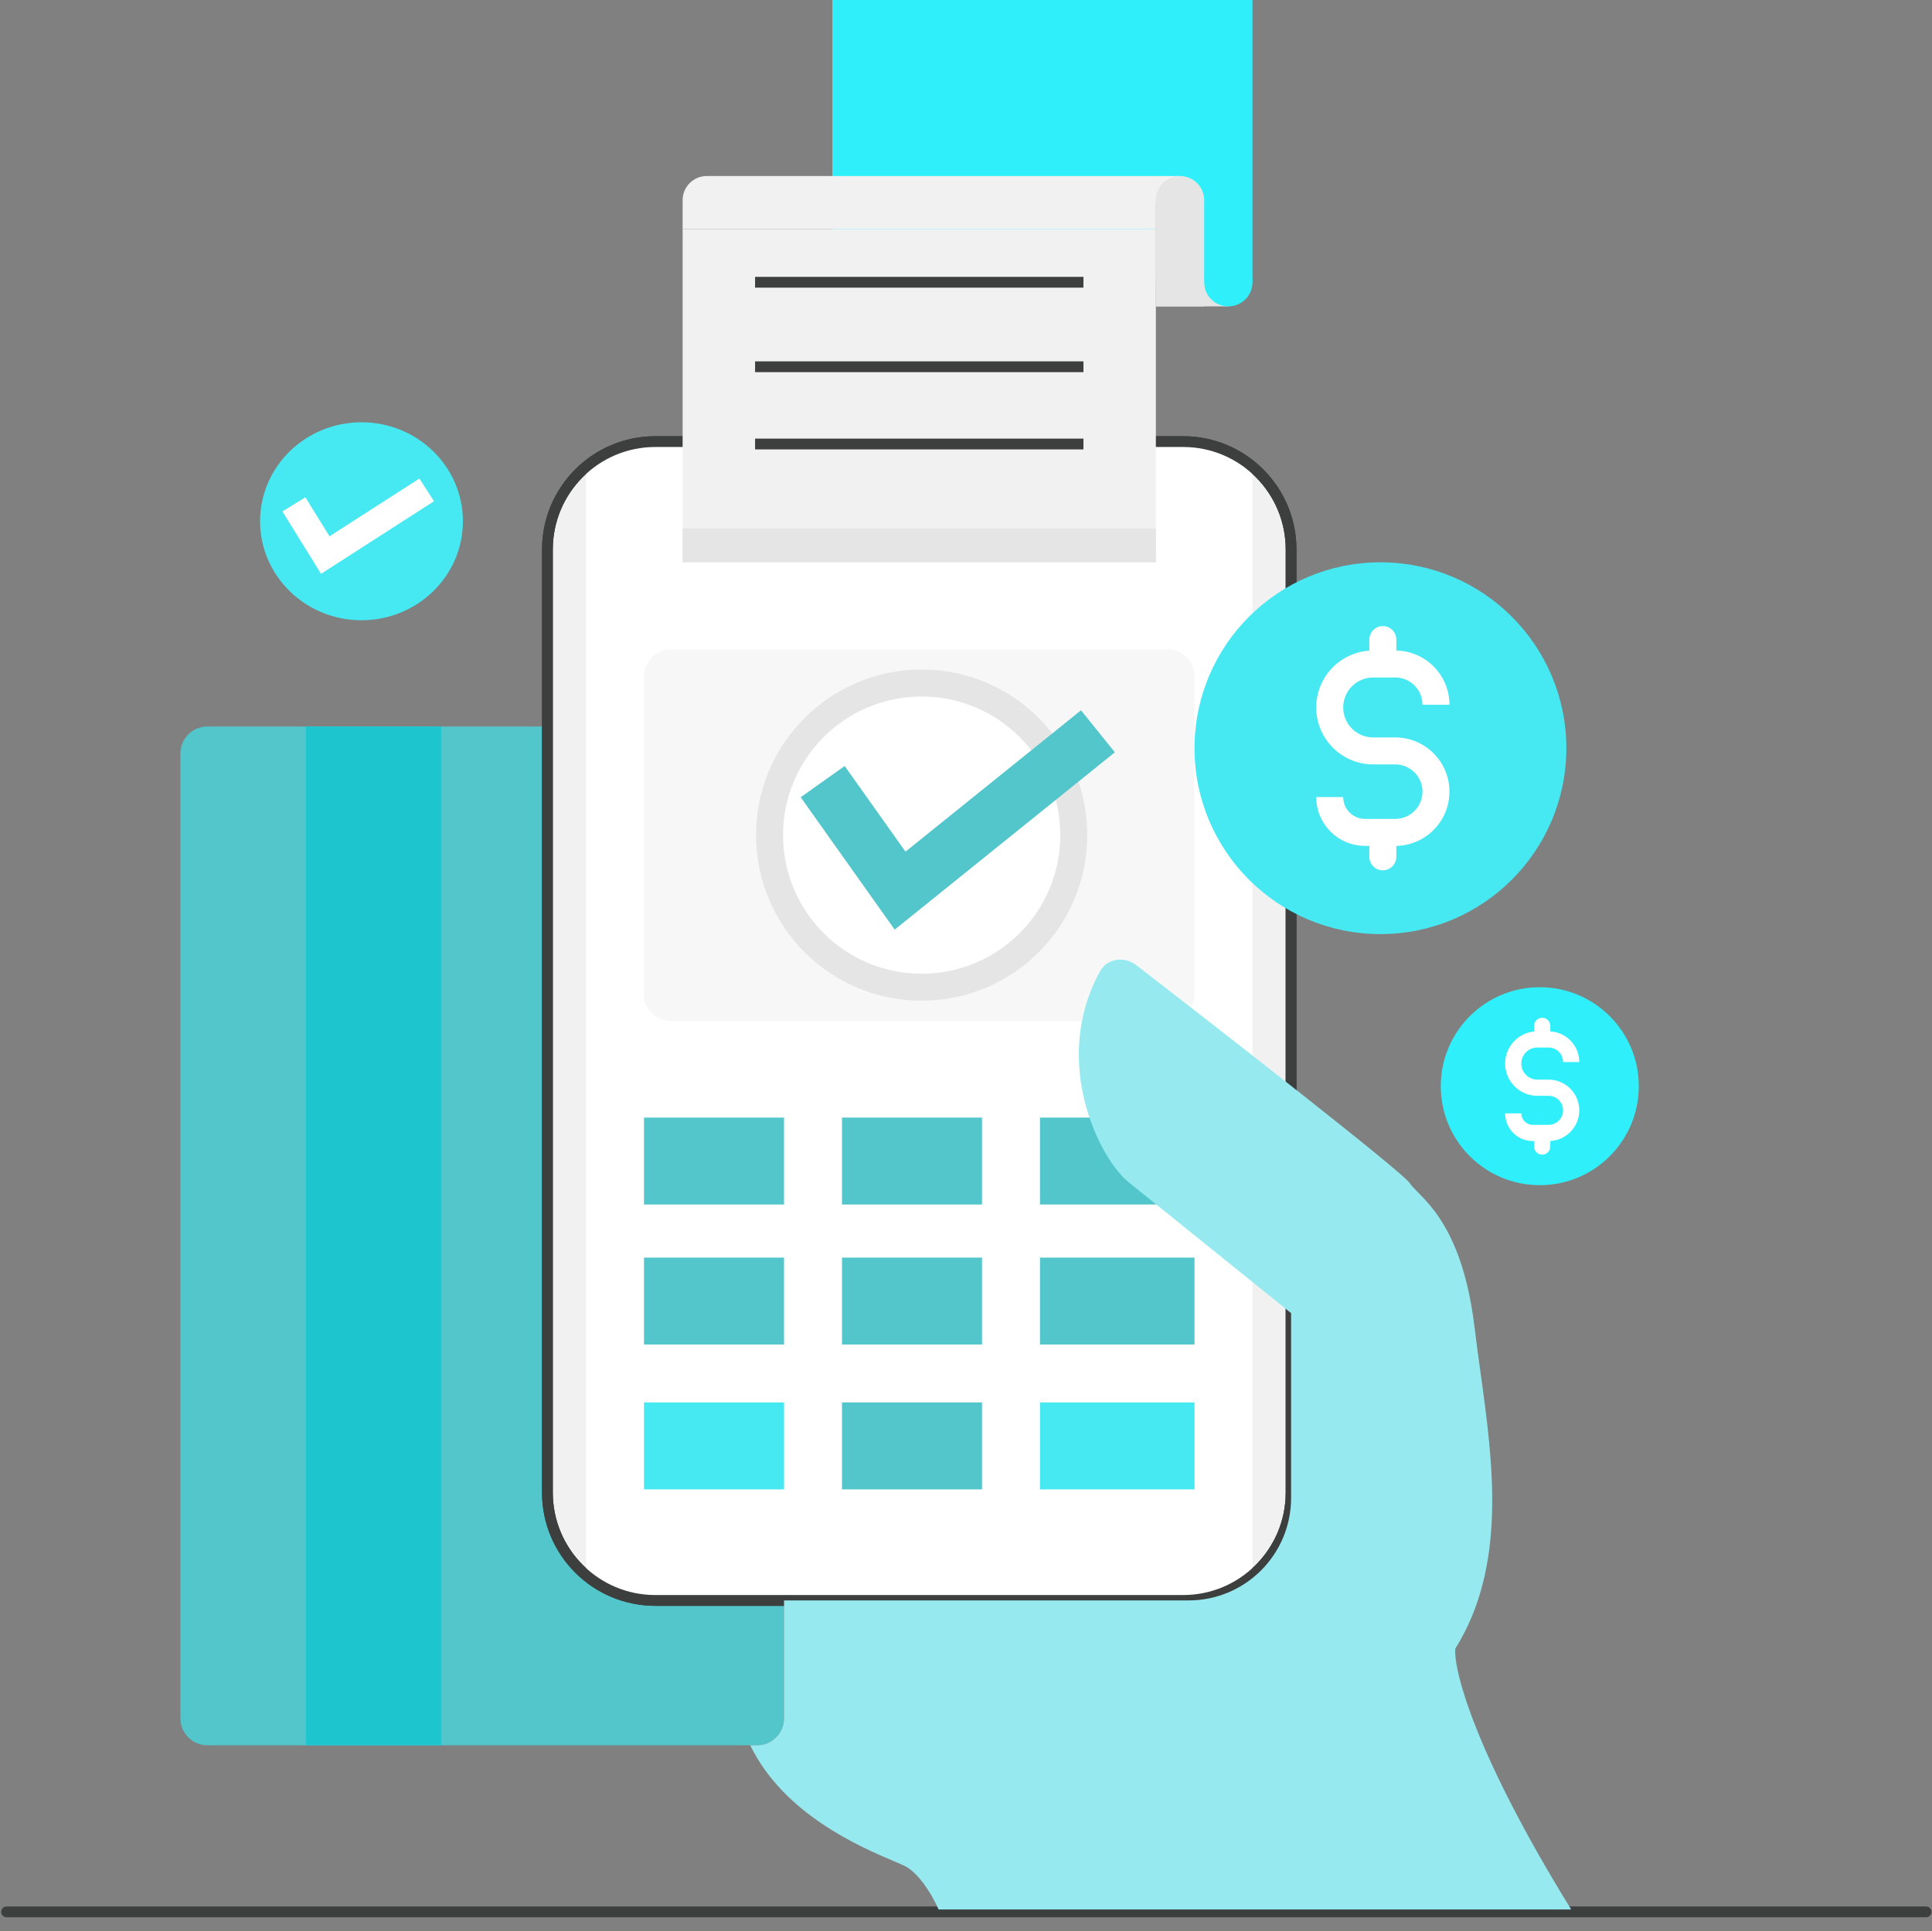 <svg xmlns="http://www.w3.org/2000/svg" fill="none" viewBox="0 0 3001 3000" id="CardPayment"><rect x="0" y="0" width="3001" height="3000" fill="#808080" stroke="none"/><g clip-path="url(#clip0_101_35495)" fill="#000000" class="color000000 svgShape"><path fill="#e5e5e5" d="M1795.44 400.976H1907.96V475.986H1795.44V400.976Z" class="colore5e5e5 svgShape"></path><path fill="#2ff0fa" d="M1292.87 -26.582H1945.46V438.481H1292.87V-26.582Z" class="colorfac22f svgShape"></path><path fill="#53c6cc" d="M280.234 1170.48C280.234 1147.34 298.997 1128.58 322.143 1128.58H1175.95C1199.1 1128.58 1217.86 1147.34 1217.86 1170.48V2669.38C1217.86 2692.53 1199.1 2711.29 1175.95 2711.29H322.143C298.997 2711.29 280.234 2692.53 280.234 2669.38V1170.48Z" class="color53b3cc svgShape"></path><path fill="#3d3e3e" fill-rule="evenodd" d="M1.815 2970.08C1.815 2965.45 5.568 2961.69 10.197 2961.69H2991.85C2996.48 2961.69 3000.24 2965.45 3000.24 2970.08C3000.24 2974.71 2996.48 2978.46 2991.85 2978.46H10.197C5.568 2978.46 1.815 2974.71 1.815 2970.08Z" clip-rule="evenodd" class="color3e3d3d svgShape"></path><path fill="#f1f1f1" d="M850.311 853.65C850.311 761.068 925.364 686.015 1017.95 686.015H1837.83C1930.42 686.015 2005.47 761.068 2005.47 853.651V2318.62C2005.47 2411.21 1930.42 2486.26 1837.83 2486.26H1017.95C925.364 2486.26 850.311 2411.21 850.311 2318.62V853.65Z" class="colorf1f1f1 svgShape"></path><path fill="#3d3e3e" fill-rule="evenodd" d="M841.929 853.651C841.929 756.439 920.735 677.633 1017.95 677.633H1837.83C1935.04 677.633 2013.85 756.439 2013.85 853.651V2318.62C2013.85 2415.84 1935.04 2494.64 1837.83 2494.64H1017.95C920.735 2494.64 841.929 2415.84 841.929 2318.62V853.651ZM1017.95 694.397C929.993 694.397 858.693 765.697 858.693 853.651V2318.62C858.693 2406.58 929.993 2477.88 1017.95 2477.88H1837.83C1925.79 2477.88 1997.09 2406.58 1997.09 2318.62V853.651C1997.09 765.697 1925.79 694.397 1837.83 694.397H1017.95Z" clip-rule="evenodd" class="color3e3d3d svgShape"></path><path fill="#ffffff" fill-rule="evenodd" d="M910.319 725.123C939.439 700.713 976.977 686.015 1017.95 686.015H1837.83C1878.8 686.015 1916.34 700.713 1945.46 725.123V2447.15C1916.34 2471.56 1878.8 2486.26 1837.83 2486.26H1017.95C976.977 2486.26 939.439 2471.56 910.319 2447.15V725.123Z" clip-rule="evenodd" class="colorffffff svgShape"></path><path fill="#2ff0fa" d="M2545.54 1687.4C2545.54 1772.33 2476.7 1841.17 2391.77 1841.17C2306.85 1841.17 2238 1772.33 2238 1687.4C2238 1602.48 2306.85 1533.63 2391.77 1533.63C2476.7 1533.63 2545.54 1602.48 2545.54 1687.4Z" class="colorfac22f svgShape"></path><path fill="#f1f1f1" d="M1000.33 1050.47C1000.33 1027.32 1019.09 1008.56 1042.24 1008.56H1813.54C1836.68 1008.56 1855.45 1027.32 1855.45 1050.47V1544.23C1855.45 1567.37 1836.68 1586.14 1813.54 1586.14H1042.24C1019.09 1586.14 1000.33 1567.37 1000.33 1544.23V1050.47Z" opacity=".5" class="colorf1f1f1 svgShape"></path><path fill="#53c6cc" d="M1000.33 1736.16H1217.86V1871.18H1000.33V1736.16zM1307.87 1736.16H1525.4V1871.18H1307.87V1736.16zM1615.42 1736.16H1855.45V1871.18H1615.42V1736.16zM1000.33 1953.69H1217.86V2088.71H1000.33V1953.69zM1307.87 1953.69H1525.4V2088.71H1307.87V1953.69zM1615.42 1953.69H1855.45V2088.71H1615.42V1953.69z" class="color53b3cc svgShape"></path><path fill="#46e8f1" d="M1000.33 2178.72H1217.86V2313.74H1000.33V2178.72Z" class="colorf15846 svgShape"></path><path fill="#53c6cc" d="M1307.87 2178.72H1525.4V2313.74H1307.87V2178.72Z" class="color53b3cc svgShape"></path><path fill="#46e8f1" d="M1615.42 2178.72H1855.45V2313.74H1615.42V2178.72Z" class="colorf15846 svgShape"></path><path fill="#3d3e3e" fill-rule="evenodd" d="M841.929 853.651C841.929 756.439 920.735 677.633 1017.95 677.633H1837.83C1935.04 677.633 2013.85 756.439 2013.85 853.651V2318.62C2013.85 2415.84 1935.04 2494.64 1837.83 2494.64H1017.95C920.735 2494.64 841.929 2415.84 841.929 2318.62V853.651ZM1017.95 694.397C929.993 694.397 858.693 765.697 858.693 853.651V2318.62C858.693 2406.58 929.993 2477.88 1017.95 2477.88H1837.83C1925.79 2477.88 1997.09 2406.58 1997.09 2318.62V853.651C1997.09 765.697 1925.79 694.397 1837.83 694.397H1017.95Z" clip-rule="evenodd" class="color3e3d3d svgShape"></path><path fill="#f1f1f1" d="M1060.34 355.97H1795.44V873.54H1060.34V355.97Z" class="colorf1f1f1 svgShape"></path><path fill="#f1f1f1" fill-rule="evenodd" d="M1097.92 273.459H1832.95L1795.44 314.714V355.97H1060.34V314.714L1060.51 314.531C1060.4 313.357 1060.34 312.167 1060.34 310.964C1060.34 290.25 1077.13 273.459 1097.84 273.459C1097.87 273.459 1097.9 273.459 1097.92 273.459Z" clip-rule="evenodd" class="colorf1f1f1 svgShape"></path><path fill="#2ff0fa" d="M1945.46 438.481C1945.46 459.195 1928.67 475.986 1907.96 475.986C1887.24 475.986 1870.45 459.195 1870.45 438.481C1870.45 417.768 1887.24 400.976 1907.96 400.976C1928.67 400.976 1945.46 417.768 1945.46 438.481Z" class="colorfac22f svgShape"></path><path fill="#e5e5e5" d="M1870.45 310.964C1870.45 331.677 1853.66 348.469 1832.95 348.469C1812.23 348.469 1795.44 331.677 1795.44 310.964C1795.44 290.25 1812.23 273.459 1832.95 273.459C1853.66 273.459 1870.45 290.25 1870.45 310.964Z" class="colore5e5e5 svgShape"></path><path fill="#e5e5e5" d="M1795.44 310.964H1870.45V475.986H1795.44V310.964Z" class="colore5e5e5 svgShape"></path><path fill="#1dc5ce" d="M475.26 1128.58H685.289V2711.29H475.26V1128.58Z" class="color46a4bc svgShape"></path><path fill="#ffffff" d="M1667.92 1297.35C1667.92 1427.84 1562.14 1533.63 1431.64 1533.63C1301.15 1533.63 1195.36 1427.84 1195.36 1297.35C1195.36 1166.85 1301.15 1061.07 1431.64 1061.07C1562.14 1061.07 1667.92 1166.85 1667.92 1297.35Z" class="colorffffff svgShape"></path><path fill="#e5e5e5" fill-rule="evenodd" d="M1431.64 1082.02C1312.72 1082.02 1216.31 1178.43 1216.31 1297.35C1216.31 1416.27 1312.72 1512.68 1431.64 1512.68C1550.56 1512.68 1646.97 1416.27 1646.97 1297.35C1646.97 1178.43 1550.56 1082.02 1431.64 1082.02ZM1174.4 1297.35C1174.4 1155.28 1289.57 1040.11 1431.64 1040.11C1573.71 1040.11 1688.88 1155.28 1688.88 1297.35C1688.88 1439.42 1573.71 1554.58 1431.64 1554.58C1289.57 1554.58 1174.4 1439.42 1174.4 1297.35Z" clip-rule="evenodd" class="colore5e5e5 svgShape"></path><path fill="#53c6cc" fill-rule="evenodd" d="M1731.72 1168.71L1389.73 1444.18L1243.7 1238.51L1312.04 1189.98L1406.51 1323.04L1679.14 1103.44L1731.72 1168.71Z" clip-rule="evenodd" class="color53b3cc svgShape"></path><path fill="#46e8f1" d="M719.044 809.782C719.044 894.707 648.519 963.553 561.522 963.553C474.526 963.553 404.001 894.707 404.001 809.782C404.001 724.856 474.526 656.011 561.522 656.011C648.519 656.011 719.044 724.856 719.044 809.782Z" class="colorf15846 svgShape"></path><path fill="#ffffff" fill-rule="evenodd" d="M674.118 778.651L498.667 891.441L438.691 794.557L474.325 772.498L511.863 833.136L651.455 743.398L674.118 778.651Z" clip-rule="evenodd" class="colorffffff svgShape"></path><path fill="#46e8f1" d="M2433.03 1162.33C2433.03 1321.82 2303.73 1451.12 2144.24 1451.12C1984.74 1451.12 1855.45 1321.82 1855.45 1162.33C1855.45 1002.84 1984.74 873.541 2144.24 873.541C2303.73 873.541 2433.03 1002.84 2433.03 1162.33Z" class="colorf15846 svgShape"></path><path fill="#96eaef" fill-rule="evenodd" d="M2005.47 2039.95L1754.18 1837.42C1709.22 1802.83 1631.08 1650.21 1708.64 1509.01C1710.04 1506.46 1711.68 1504.18 1713.52 1502.16C1726.4 1488.03 1748.92 1486.92 1765.02 1499.37C1919.85 1619.08 2178.09 1820.69 2189.24 1837.42C2191.97 1841.51 2196.38 1845.99 2201.9 1851.6C2208.12 1857.91 2215.74 1865.66 2223.94 1875.87C2248.52 1906.51 2278.23 1959.35 2290.51 2062.45C2293.12 2084.44 2296.25 2107.09 2299.45 2130.19C2319.12 2272.57 2341.18 2432.19 2260.5 2561.27C2258 2595.02 2290.51 2723.29 2440.53 2966.33H1457.89C1450.39 2948.82 1429.39 2910.82 1405.39 2898.82C1401.43 2896.84 1395.39 2894.27 1387.75 2891.03C1337.4 2869.66 1217.45 2818.74 1165.35 2711.29H1175.95C1199.09 2711.29 1217.86 2692.53 1217.86 2669.38L1217.86 2651.28L1217.86 2486.26H1846.21C1934.17 2486.26 2005.47 2414.96 2005.47 2327.01V2039.95Z" clip-rule="evenodd" class="colorefcb96 svgShape"></path><path fill="#e5e5e5" d="M1060.34 821.033H1795.44V873.54H1060.34V821.033Z" class="colore5e5e5 svgShape"></path><path fill="#3d3e3e" fill-rule="evenodd" d="M1682.92 446.863H1172.86V430.099H1682.92V446.863ZM1682.92 578.131H1172.86V561.367H1682.92V578.131ZM1682.92 698.147H1172.86V681.383H1682.92V698.147Z" clip-rule="evenodd" class="color3e3d3d svgShape"></path><path fill="#ffffff" fill-rule="evenodd" d="M2147.99 972.602C2159.56 972.602 2168.94 981.984 2168.94 993.557V1010.59C2214.67 1011.52 2251.45 1048.87 2251.45 1094.82H2209.54C2209.54 1071.44 2190.59 1052.49 2167.21 1052.49H2132.99C2107.27 1052.49 2086.43 1073.33 2086.43 1099.04 2086.43 1124.75 2107.27 1145.59 2132.99 1145.59H2167.21C2213.74 1145.59 2251.45 1183.31 2251.45 1229.84 2251.45 1275.79 2214.67 1313.14 2168.94 1314.07V1331.1C2168.94 1342.68 2159.56 1352.06 2147.99 1352.06 2136.41 1352.06 2127.03 1342.68 2127.03 1331.1V1314.08H2120.33C2078.46 1314.08 2044.52 1280.14 2044.52 1238.28H2086.43C2086.43 1257 2101.61 1272.17 2120.33 1272.17H2167.21C2190.59 1272.17 2209.54 1253.22 2209.54 1229.84 2209.54 1206.46 2190.59 1187.5 2167.21 1187.5H2132.99C2084.13 1187.5 2044.52 1147.9 2044.52 1099.04 2044.52 1052.18 2080.95 1013.84 2127.03 1010.77V993.557C2127.03 981.984 2136.41 972.602 2147.99 972.602zM2395.52 1581.07C2402.47 1581.07 2408.09 1586.69 2408.09 1593.64V1602.24C2433.19 1603.65 2453.1 1624.45 2453.1 1649.9H2427.96C2427.96 1637.42 2417.84 1627.31 2405.37 1627.31H2388.02C2374.25 1627.31 2363.09 1638.47 2363.09 1652.24 2363.09 1666.01 2374.25 1677.17 2388.02 1677.17H2405.37C2431.73 1677.17 2453.1 1698.54 2453.1 1724.91 2453.1 1750.35 2433.19 1771.15 2408.09 1772.56V1781.16C2408.09 1788.11 2402.47 1793.74 2395.52 1793.74 2388.58 1793.74 2382.95 1788.11 2382.95 1781.16V1772.64H2380.99C2357.22 1772.64 2337.94 1753.37 2337.94 1729.59H2363.09C2363.09 1739.48 2371.1 1747.49 2380.99 1747.49H2405.37C2417.84 1747.49 2427.96 1737.38 2427.96 1724.91 2427.96 1712.43 2417.84 1702.32 2405.37 1702.32H2388.02C2360.36 1702.32 2337.94 1679.9 2337.94 1652.24 2337.94 1626.29 2357.67 1604.96 2382.95 1602.42V1593.64C2382.95 1586.69 2388.58 1581.07 2395.52 1581.07z" clip-rule="evenodd" class="colorffffff svgShape"></path></g><defs><clipPath id="clip0_101_35495"><rect width="3000" height="3000" fill="#ffffff" transform="translate(.235)" class="colorffffff svgShape"></rect></clipPath></defs></svg>